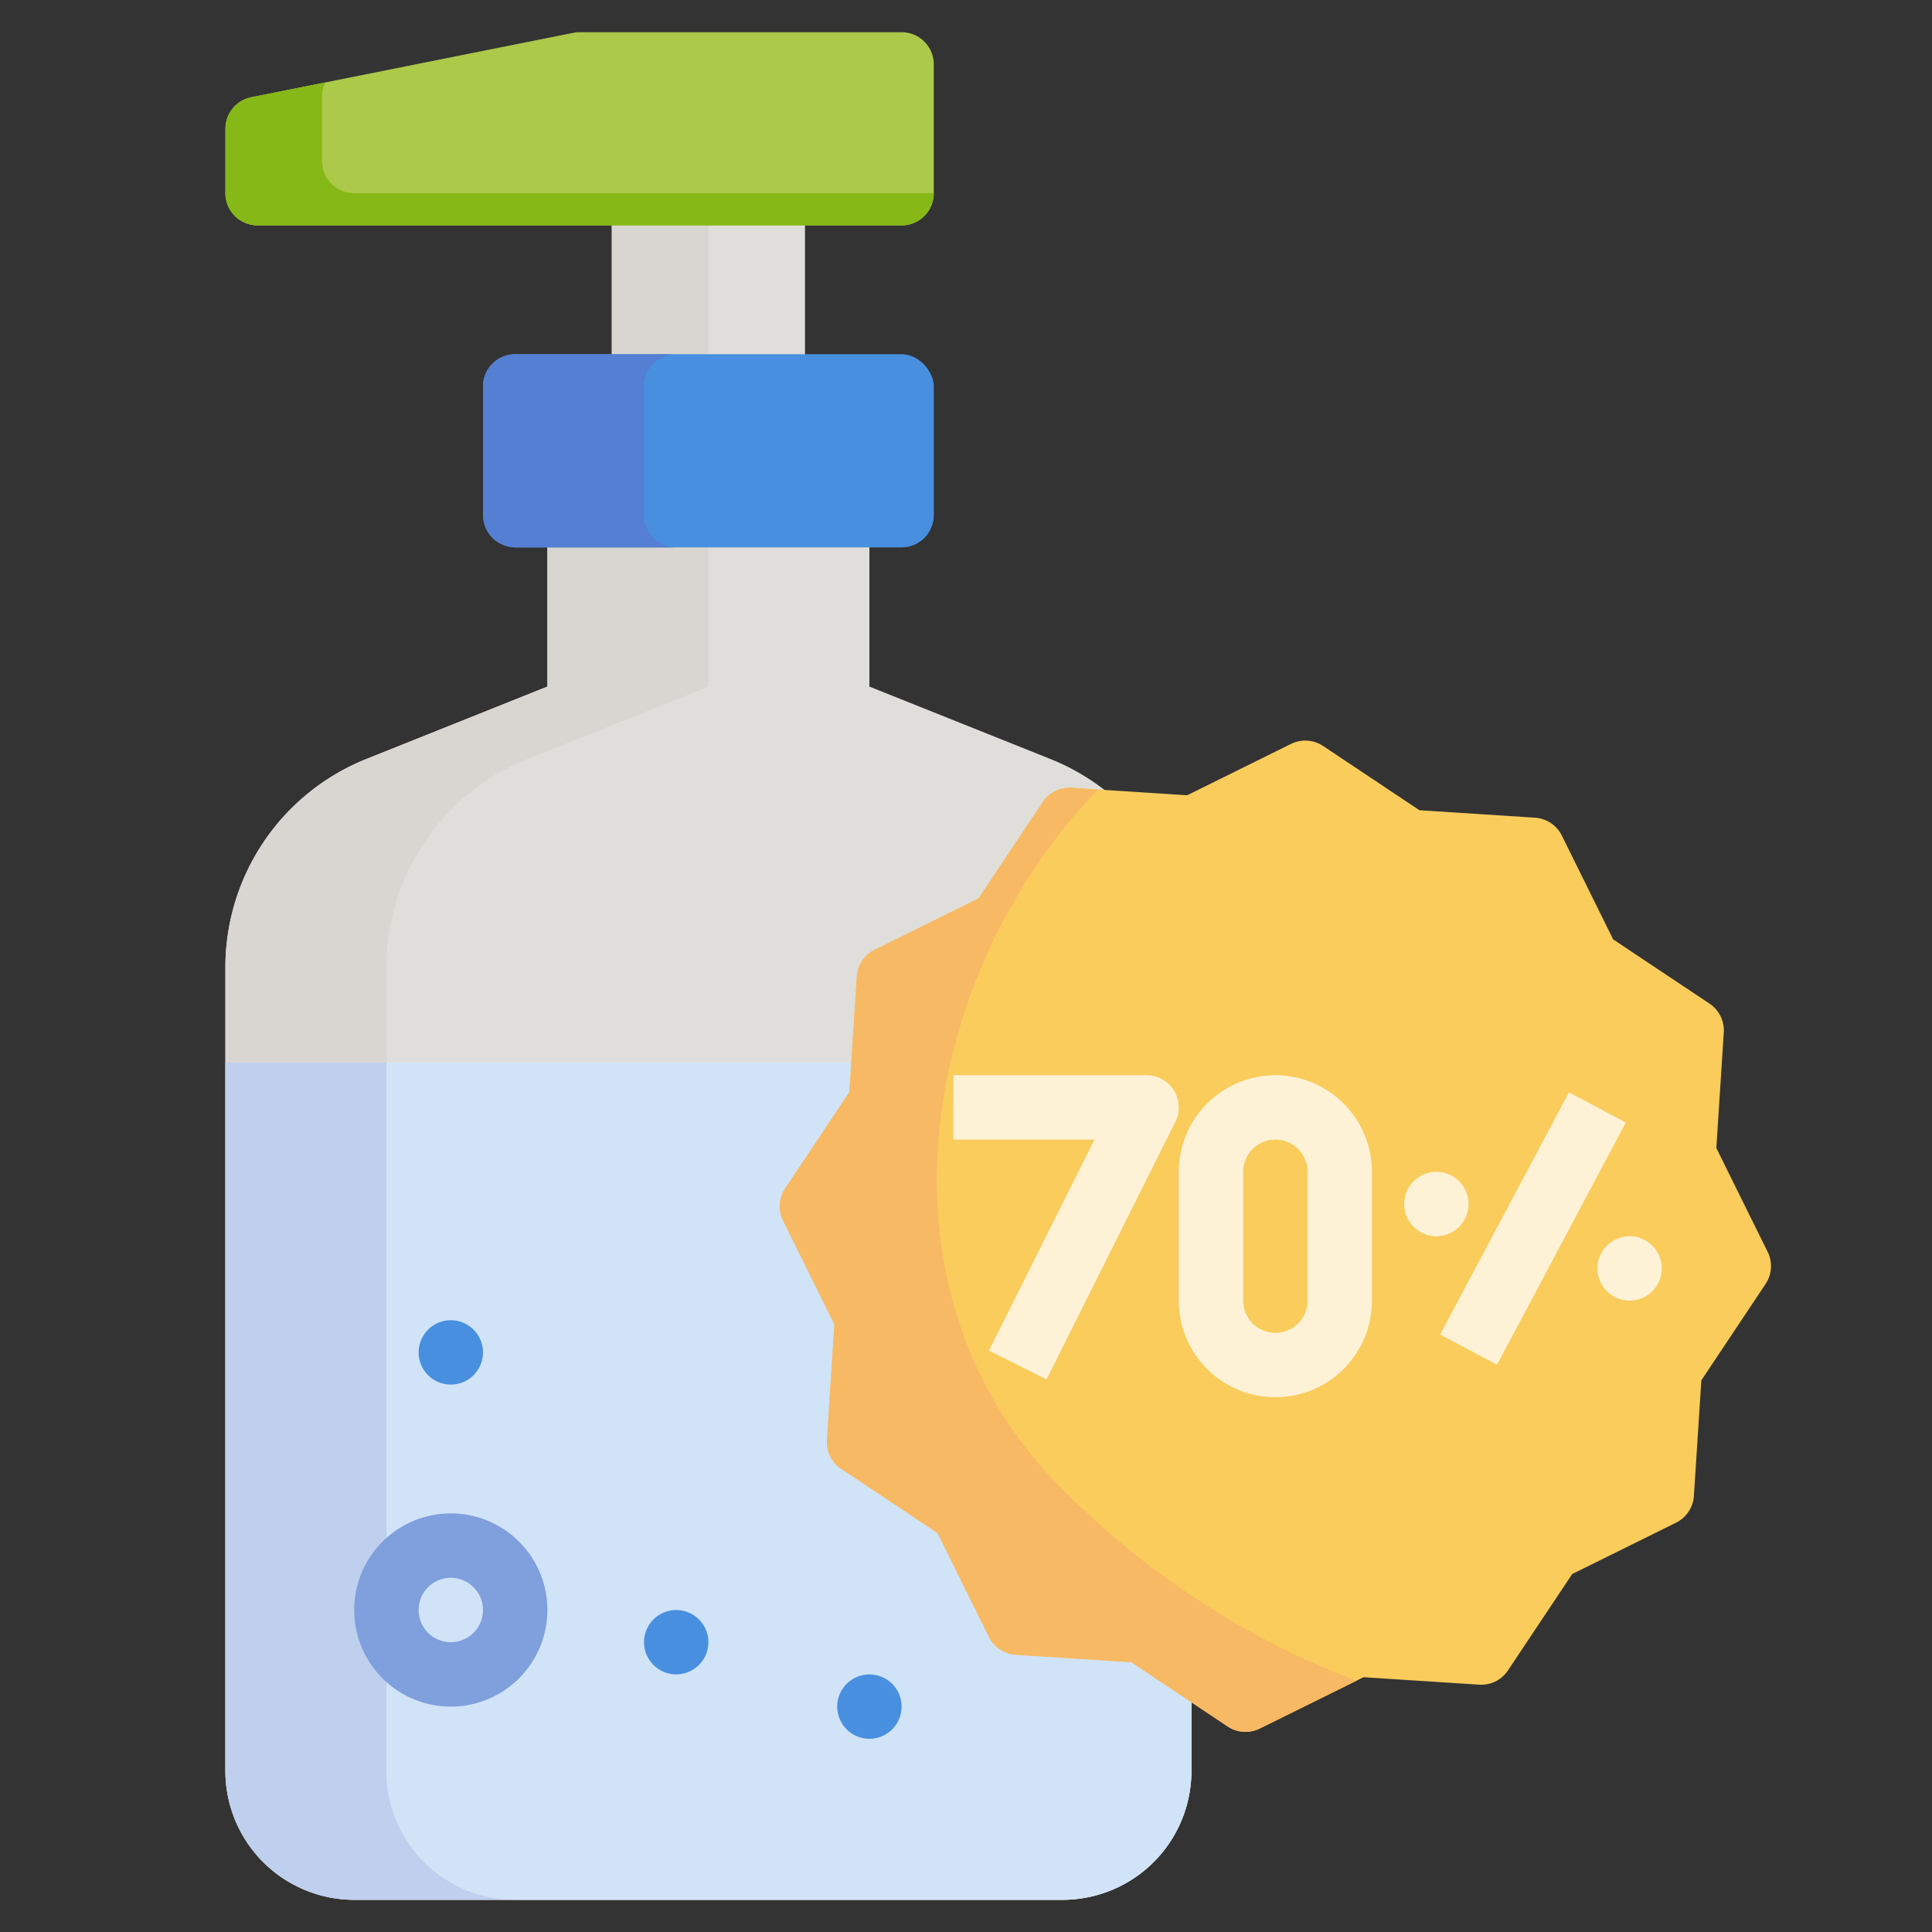 <?xml version="1.0" ?><svg viewBox="0 0 480 480" xmlns="http://www.w3.org/2000/svg"><rect x="0" y="0" width="480" height="480" fill="#333333" stroke="none"/><g data-name="05-algohol" id="_05-algohol"><g id="flat"><rect height="256" width="16" x="168" y="128"/><path d="M260.8,188.5,216,170.583V128a8,8,0,0,0-8-8H144a8,8,0,0,0-8,8v42.583L91.2,188.5a55.732,55.732,0,0,0-35.2,52V440a32.036,32.036,0,0,0,32,32H264a32.036,32.036,0,0,0,32-32V240.5A55.732,55.732,0,0,0,260.8,188.5Z" style="fill:#e0deda"/><path d="M96,440V240.5A55.732,55.732,0,0,1,131.2,188.5l44.8-17.92V128a8,8,0,0,1,8-8H144a8,8,0,0,0-8,8v42.583L91.2,188.5a55.732,55.732,0,0,0-35.2,52V440a32.036,32.036,0,0,0,32,32h40A32.036,32.036,0,0,1,96,440Z" style="fill:#d9d5d1"/><rect height="64" rx="8" style="fill:#e0deda" width="48" x="152" y="40"/><path d="M176,96V48a8,8,0,0,1,8-8H160a8,8,0,0,0-8,8V96a8,8,0,0,0,8,8h24A8,8,0,0,1,176,96Z" style="fill:#d9d5d1"/><path d="M96,440V264H56V440a32,32,0,0,0,32,32h40A32.036,32.036,0,0,1,96,440Z" style="fill:#bfcfee"/><path d="M296,440V264H96V440a32.036,32.036,0,0,0,32,32H264A32,32,0,0,0,296,440Z" style="fill:#e0deda"/><path d="M296,440V264H96V440a32.036,32.036,0,0,0,32,32H264A32,32,0,0,0,296,440Z" style="fill:#d1e3f7"/><path d="M224,8H144a8.026,8.026,0,0,0-1.569.155l-80,16A8,8,0,0,0,56,32V48a8,8,0,0,0,8,8H224a8,8,0,0,0,8-8V16A8,8,0,0,0,224,8Z" style="fill:#acc949"/><path d="M80,40V24a7.967,7.967,0,0,1,.823-3.523L62.431,24.155A8,8,0,0,0,56,32V48a8,8,0,0,0,8,8H224a8,8,0,0,0,8-8H88A8,8,0,0,1,80,40Z" style="fill:#86b817"/><rect height="48" rx="8" style="fill:#4890df" width="112" x="120" y="88"/><path d="M160,128V96a8,8,0,0,1,8-8H128a8,8,0,0,0-8,8v32a8,8,0,0,0,8,8h40A8,8,0,0,1,160,128Z" style="fill:#547fd2"/><circle cx="112" cy="336" r="8" style="fill:#4890df"/><circle cx="216" cy="424" r="8" style="fill:#4890df"/><circle cx="168" cy="408" r="8" style="fill:#4890df"/><circle cx="248" cy="376" r="8" style="fill:#4890df"/><path d="M112,424a24,24,0,1,1,24-24A24.027,24.027,0,0,1,112,424Zm0-32a8,8,0,1,0,8,8A8.009,8.009,0,0,0,112,392Z" style="fill:#7f9fdd"/><path d="M439.171,311.018l-12.752-25.791,1.852-28.712a8,8,0,0,0-3.546-7.171l-23.94-15.96-12.753-25.791a8,8,0,0,0-6.656-4.438L352.665,201.3l-23.94-15.96a8,8,0,0,0-7.984-.515L294.95,197.581l-28.713-1.852a8.013,8.013,0,0,0-7.171,3.546l-15.96,23.94-25.791,12.752a8,8,0,0,0-4.437,6.657l-1.852,28.711-15.96,23.94a8,8,0,0,0-.514,7.984l12.753,25.791-1.853,28.712A8,8,0,0,0,209,364.933l23.94,15.96,12.752,25.792a8,8,0,0,0,6.657,4.437l28.712,1.852L305,428.933a8,8,0,0,0,7.983.515L338.772,416.7l28.713,1.851A7.952,7.952,0,0,0,374.656,415l15.96-23.939,25.791-12.752a8,8,0,0,0,4.438-6.656l1.852-28.713L438.656,319A8,8,0,0,0,439.171,311.018Z" style="fill:#f9cc5c"/><path d="M272.773,196.151l-6.536-.422a8.013,8.013,0,0,0-7.171,3.546l-15.96,23.94-25.791,12.752a8,8,0,0,0-4.437,6.657l-1.852,28.711-15.96,23.94a8,8,0,0,0-.514,7.984l12.753,25.791-1.853,28.712A8,8,0,0,0,209,364.933l23.94,15.96,12.752,25.792a8,8,0,0,0,6.657,4.437l28.712,1.852L305,428.933a8,8,0,0,0,7.983.515l23.989-11.861A206.07,206.07,0,0,1,263,369C214.727,319.865,228.877,241.753,272.773,196.151Z" style="fill:#f7b964"/><path d="M284.861,267.139h-48v16h35.056l-26.211,52.422,14.311,7.155,32-64a8,8,0,0,0-7.156-11.577Z" style="fill:#fdf2d6"/><path d="M316.861,267.139a24.027,24.027,0,0,0-24,24v32a24,24,0,0,0,48,0v-32A24.027,24.027,0,0,0,316.861,267.139Zm8,56a8,8,0,0,1-16,0v-32a8,8,0,0,1,16,0Z" style="fill:#fdf2d6"/><rect height="16" style="fill:#fdf2d6" transform="translate(-67.453 498.182) rotate(-61.996)" width="68.153" x="346.785" y="297.225"/><circle cx="356.862" cy="299.138" r="8" style="fill:#fdf2d6"/><circle cx="404.862" cy="315.138" r="8" style="fill:#fdf2d6"/></g></g></svg>